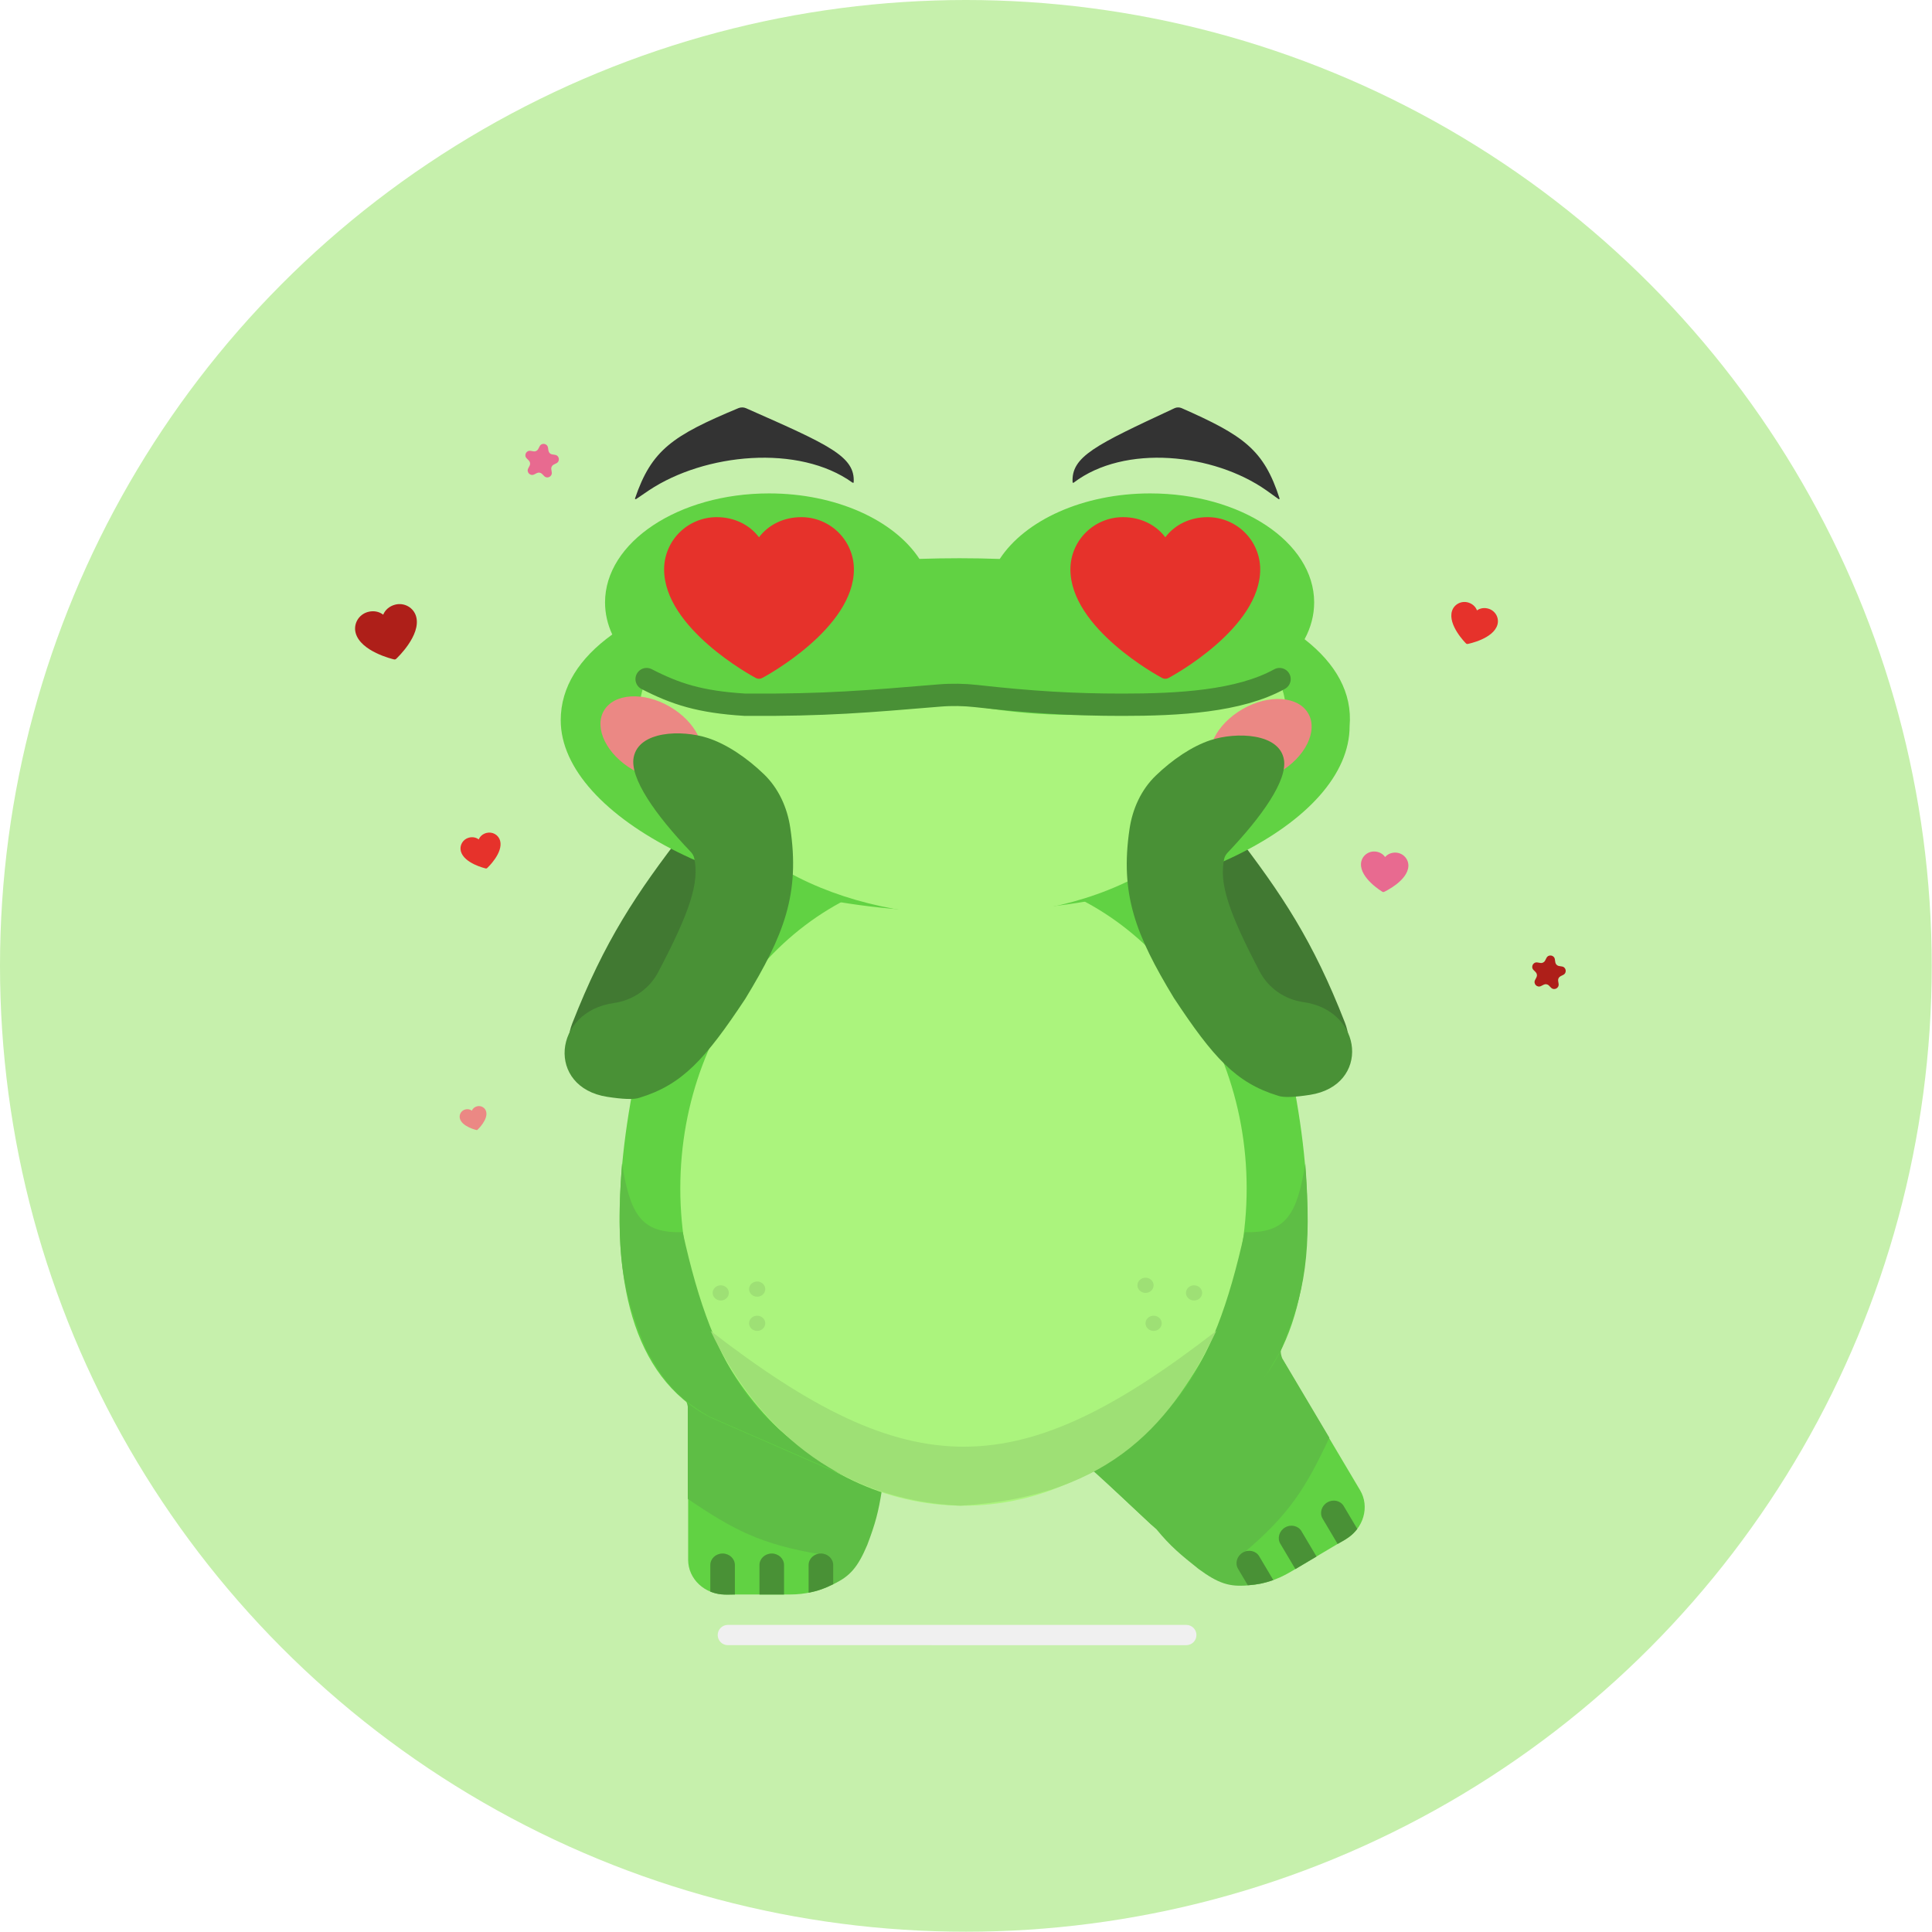 <svg width="433" height="433" viewBox="0 0 433 433" fill="none" xmlns="http://www.w3.org/2000/svg">
<circle cx="216.469" cy="216.469" r="216.469" fill="#C6F0AC"/>
<g clip-path="url(#clip0_2021_1189)">
<path d="M153.081 312.657C153.768 313.008 154.225 313.683 154.225 314.418V349.58C154.225 353.875 157.932 357.358 162.505 357.358L177.014 357.358C183.741 357.358 190.445 354.422 192.795 348.5C194.475 344.271 195.324 339.742 195.876 334.191C195.991 333.03 197.145 332.207 198.362 332.435L206.388 322.027L153.081 312.657Z" fill="#61D243"/>
<path d="M164.702 350.758C164.702 349.33 163.469 348.171 161.949 348.171C160.427 348.171 159.194 349.33 159.194 350.758V356.71C160.906 357.383 162.142 357.462 164.702 357.363V350.758Z" fill="#499136"/>
<path d="M175.718 350.758C175.718 349.33 174.486 348.171 172.965 348.171C171.444 348.171 170.211 349.33 170.211 350.758V357.373H175.718V350.758Z" fill="#499136"/>
<path d="M186.645 355.084V350.428C185.949 348.909 185.352 348.484 183.891 348.358C170.522 346.14 164.378 342.87 154.147 335.941V315.245C153.883 313.892 153.519 313.327 152.495 312.657L208.157 322.105C207.615 322.328 197.974 333.28 197.662 333.871C196.896 338.84 196.162 341.535 194.357 346.289C192.265 351.199 190.526 353.334 186.645 355.084Z" fill="#5EBE45"/>
<path d="M186.736 350.758C186.736 349.33 185.502 348.171 183.981 348.171C182.46 348.171 181.227 349.33 181.227 350.758V356.969C183.428 356.505 184.645 356.075 186.736 355.06V350.758Z" fill="#499136"/>
<path d="M286.965 301.657C286.553 302.31 286.505 303.123 286.88 303.755L304.827 333.991C307.019 337.685 305.609 342.572 301.676 344.907L289.2 352.312C283.415 355.747 276.151 356.644 271.108 352.752C267.505 349.972 264.463 346.511 261.155 342.019C260.464 341.08 259.05 340.961 258.121 341.779L243.395 327.946L286.965 301.657Z" fill="#61D243"/>
<path d="M296.419 340.352C295.69 339.124 296.158 337.498 297.466 336.722C298.774 335.945 300.426 336.313 301.155 337.541L304.193 342.659C303.065 344.111 302.042 344.81 299.79 346.032L296.419 340.352Z" fill="#499136"/>
<path d="M286.945 345.976C286.216 344.748 286.685 343.122 287.992 342.346C289.301 341.569 290.952 341.936 291.682 343.165L295.058 348.853L290.322 351.665L286.945 345.976Z" fill="#499136"/>
<path d="M279.757 355.273L277.381 351.269C277.203 349.608 277.5 348.938 278.692 348.084C289.056 339.352 292.671 333.404 297.933 322.222L287.369 304.426C286.906 303.128 286.93 302.457 287.469 301.357L243.062 328.112C243.642 328.026 258.605 342.386 259.174 342.735C262.369 346.617 264.658 348.481 268.636 351.647C272.941 354.802 275.526 355.75 279.757 355.273Z" fill="#5EBE45"/>
<path d="M277.471 351.6C276.742 350.371 277.212 348.745 278.519 347.969C279.828 347.192 281.479 347.559 282.208 348.788L285.378 354.128C283.249 354.853 281.983 355.104 279.667 355.299L277.471 351.6Z" fill="#499136"/>
<path d="M272.788 317.695C308.458 298.469 288.948 226.519 274.597 192.678H215.809H157.473C142.976 226.874 123.264 299.303 159.245 317.702L196.512 333.979L198.504 334.352C209.414 336.402 220.647 336.425 231.567 334.418L234.008 333.969L272.788 317.695Z" fill="#61D243"/>
<path d="M215.935 337.458C250.987 337.458 279.402 305.62 279.402 266.345C279.402 227.071 250.987 195.233 215.935 195.233C180.884 195.233 152.469 227.071 152.469 266.345C152.469 305.62 180.884 337.458 215.935 337.458Z" fill="#ABF47D"/>
<path d="M278.948 276.139C271.792 308.516 262.038 321.9 234.975 334.05L273.292 317.955C280.827 313.577 283.169 309.461 287.08 302.59L287.109 302.54C292.627 289.481 293.984 280.503 292.549 260.81C290.67 272.185 288.278 276.461 278.948 276.139Z" fill="#5EBE45"/>
<path d="M153.002 276.139C160.159 308.516 169.913 321.9 196.977 334.05L158.895 317.443C151.342 313.055 148.769 309.441 144.841 302.54C139.322 289.481 137.965 280.503 139.401 260.81C141.279 272.185 143.671 276.461 153.002 276.139Z" fill="#5EBE45"/>
<path d="M267.615 291.469C268.617 291.469 269.428 290.706 269.428 289.765C269.428 288.825 268.617 288.062 267.615 288.062C266.614 288.062 265.802 288.825 265.802 289.765C265.802 290.706 266.614 291.469 267.615 291.469Z" fill="#9EE075"/>
<path d="M161.535 291.469C162.537 291.469 163.349 290.706 163.349 289.765C163.349 288.825 162.537 288.062 161.535 288.062C160.534 288.062 159.722 288.825 159.722 289.765C159.722 290.706 160.534 291.469 161.535 291.469Z" fill="#9EE075"/>
<path d="M258.548 298.282C259.55 298.282 260.362 297.519 260.362 296.578C260.362 295.638 259.55 294.875 258.548 294.875C257.547 294.875 256.735 295.638 256.735 296.578C256.735 297.519 257.547 298.282 258.548 298.282Z" fill="#9EE075"/>
<path d="M169.696 298.282C170.697 298.282 171.509 297.519 171.509 296.578C171.509 295.638 170.697 294.875 169.696 294.875C168.694 294.875 167.882 295.638 167.882 296.578C167.882 297.519 168.694 298.282 169.696 298.282Z" fill="#9EE075"/>
<path d="M256.735 289.765C257.736 289.765 258.548 289.002 258.548 288.062C258.548 287.121 257.736 286.358 256.735 286.358C255.733 286.358 254.921 287.121 254.921 288.062C254.921 289.002 255.733 289.765 256.735 289.765Z" fill="#9EE075"/>
<path d="M169.696 290.618C170.697 290.618 171.509 289.855 171.509 288.914C171.509 287.974 170.697 287.211 169.696 287.211C168.694 287.211 167.882 287.974 167.882 288.914C167.882 289.855 168.694 290.618 169.696 290.618Z" fill="#9EE075"/>
<path d="M272.602 298.281C263.082 317.869 249.935 335.328 215.252 337.457C186.922 336.18 169.242 319.146 159.269 298.281C204.19 333.032 228.147 332.739 272.602 298.281Z" fill="#9EE075"/>
<path d="M153.57 186.031H165.094C158.29 201.2 146.202 220.214 142.366 245.855C132.741 247.582 124.701 238.439 128.268 229.333C135.504 210.862 142.533 200.304 153.57 186.031Z" fill="#417932"/>
<path d="M276.497 186.363H265.156C271.852 201.34 283.748 220.111 287.523 245.427C296.996 247.132 304.916 238.138 301.417 229.171C294.289 210.899 287.369 200.469 276.497 186.363Z" fill="#417932"/>
<g filter="url(#filter0_d_2021_1189)">
<path fill-rule="evenodd" clip-rule="evenodd" d="M135.602 133.015C135.602 135.517 136.168 137.931 137.219 140.203C129.866 145.498 125.669 151.943 125.669 159.427C125.669 180.943 165.693 202.347 215.067 202.347C264.439 202.347 302.476 182.264 302.476 160.748C303.118 153.294 299.387 146.732 292.383 141.263C293.773 138.686 294.53 135.909 294.53 133.015C294.53 119.521 278.076 108.583 257.778 108.583C242.69 108.583 229.724 114.628 224.063 123.273C221.104 123.165 218.103 123.11 215.067 123.11C212.026 123.11 209.021 123.16 206.06 123.259C200.394 114.621 187.435 108.583 172.354 108.583C152.056 108.583 135.602 119.521 135.602 133.015Z" fill="#61D243"/>
</g>
<g filter="url(#filter1_d_2021_1189)">
<path d="M279.089 155.466C257.166 157.928 236.317 160.249 214.637 155.466C195.706 158.495 163.776 158.224 151.938 155.466C153.584 217.068 275.163 220.003 279.758 158.47C279.832 157.483 279.758 156.45 279.089 155.466Z" fill="#ABF47D"/>
</g>
<path d="M142.31 111.736C146.021 100.817 150.757 97.622 165.521 91.464C166.028 91.253 166.681 91.261 167.18 91.481L167.514 91.629C185.859 99.733 191.698 102.312 191.325 108.126C191.32 108.208 191.143 108.226 191.06 108.166C179.035 99.508 157.975 101.57 145.454 109.886C144.531 110.499 143.577 111.15 142.578 111.841C142.465 111.919 142.274 111.844 142.31 111.736Z" fill="#333333"/>
<path d="M286.782 111.736C283.27 100.817 278.787 97.622 264.814 91.464C264.335 91.253 263.716 91.261 263.244 91.481L262.928 91.629C245.566 99.733 240.04 102.312 240.393 108.126C240.398 108.208 240.565 108.226 240.643 108.166C252.024 99.508 271.957 101.57 283.807 109.886C284.68 110.499 285.583 111.15 286.529 111.841C286.635 111.919 286.816 111.844 286.782 111.736Z" fill="#333333"/>
<path d="M144.933 152.176C151.376 155.489 156.818 157.299 167.025 157.923L155.818 172.072C144.442 164.641 141.233 160.325 144.933 152.176Z" fill="#ABF47D"/>
<path d="M286.581 152.463C279.944 155.894 274.34 157.769 263.827 158.416L275.37 173.069C287.087 165.372 290.392 160.903 286.581 152.463Z" fill="#ABF47D"/>
<path d="M286.773 152.199C277.668 157.217 264.142 157.948 251.499 157.947C240.589 157.947 231.147 157.383 218.8 156.002C216.076 155.698 213.275 155.65 210.528 155.878C194.422 157.211 185.113 158.057 167.012 157.947C156.805 157.322 151.363 155.512 144.92 152.199" stroke="#499036" stroke-width="5" stroke-linecap="round"/>
<path d="M141.879 172.545C147.758 175.939 154.358 175.513 156.621 171.594C158.883 167.675 155.952 161.746 150.073 158.352C144.195 154.958 137.595 155.383 135.332 159.303C133.07 163.222 136.001 169.151 141.879 172.545Z" fill="#EB8884"/>
<path d="M286.653 173.134C292.531 169.74 295.463 163.811 293.2 159.892C290.937 155.973 284.338 155.547 278.459 158.941C272.58 162.335 269.649 168.264 271.912 172.183C274.174 176.103 280.774 176.528 286.653 173.134Z" fill="#EB8884"/>
<path d="M154.803 190.913C146.8 182.527 141.117 174.367 142.019 169.73C143.177 163.774 152.784 163.529 158.562 165.378C162.837 166.746 167.382 169.831 171.196 173.501C174.491 176.672 176.435 180.966 177.11 185.489C179.327 200.338 175.758 209.51 167.037 223.852C158.046 237.421 152.901 243.106 143.337 246.021C142.114 246.481 139.533 246.355 136.103 245.824C122.41 243.707 123.868 226.722 137.589 224.795C141.816 224.202 145.534 221.646 147.52 217.867C154.575 204.438 156.799 197.84 155.585 192.321C155.467 191.787 155.18 191.308 154.803 190.913Z" fill="#499136"/>
<path d="M275.147 191.082C282.942 182.883 288.503 174.905 287.764 170.295C286.8 164.288 277.061 163.983 271.284 165.891C267.136 167.261 262.742 170.259 259.04 173.822C255.753 176.987 253.818 181.275 253.15 185.789C250.985 200.433 254.505 209.496 263.085 223.656C271.945 237.072 277.014 242.693 286.438 245.575C287.648 246.032 290.205 245.904 293.602 245.375C307.119 243.27 305.674 226.501 292.129 224.593C287.947 224.003 284.271 221.471 282.313 217.73C275.367 204.464 273.176 197.943 274.368 192.488C274.485 191.956 274.771 191.477 275.147 191.082Z" fill="#499136"/>
<path d="M265.877 364.174C267.131 364.174 268.147 365.19 268.147 366.444C268.147 367.698 267.131 368.715 265.877 368.715L163.123 368.713C161.87 368.713 160.853 367.696 160.853 366.442C160.853 365.188 161.87 364.172 163.123 364.172L265.877 364.174Z" fill="#F0F0F0"/>
<path d="M282.438 127.605C282.438 140.816 262.727 151.509 261.888 151.951C261.667 152.069 261.419 152.131 261.168 152.131C260.917 152.131 260.67 152.069 260.448 151.951C259.609 151.509 239.899 140.816 239.899 127.605C239.902 124.503 241.144 121.529 243.351 119.335C245.558 117.142 248.551 115.908 251.673 115.904C255.595 115.904 259.028 117.58 261.168 120.413C263.308 117.58 266.742 115.904 270.663 115.904C273.785 115.908 276.778 117.142 278.985 119.335C281.192 121.529 282.434 124.503 282.438 127.605Z" fill="#E6322B"/>
<path d="M335.591 140.056C334.637 143.186 329.151 144.284 328.919 144.328C328.858 144.34 328.794 144.336 328.734 144.318C328.674 144.3 328.619 144.267 328.575 144.223C328.406 144.057 324.464 140.087 325.418 136.957C325.642 136.222 326.154 135.608 326.84 135.249C327.526 134.89 328.331 134.815 329.078 135.042C330.016 135.328 330.716 135.975 331.023 136.802C331.74 136.287 332.682 136.14 333.62 136.426C334.366 136.654 334.993 137.164 335.362 137.845C335.732 138.525 335.814 139.321 335.591 140.056Z" fill="#E6322B"/>
<path d="M93.275 138.215C94.394 142.39 89.012 147.454 88.782 147.665C88.722 147.721 88.648 147.762 88.568 147.784C88.488 147.805 88.403 147.807 88.323 147.788C88.018 147.72 80.826 146.025 79.707 141.85C79.445 140.87 79.59 139.824 80.108 138.942C80.626 138.06 81.476 137.414 82.472 137.146C83.722 136.811 84.96 137.047 85.882 137.76C86.325 136.681 87.278 135.858 88.529 135.523C89.525 135.258 90.584 135.392 91.474 135.896C92.364 136.401 93.011 137.235 93.275 138.215Z" fill="#AE1F19"/>
<path d="M112.088 188.429C112.813 191.137 109.323 194.422 109.173 194.559C109.134 194.595 109.086 194.622 109.034 194.636C108.982 194.65 108.928 194.651 108.875 194.639C108.677 194.595 104.012 193.495 103.287 190.787C103.117 190.151 103.211 189.473 103.547 188.901C103.883 188.329 104.434 187.91 105.08 187.736C105.891 187.519 106.694 187.672 107.292 188.134C107.579 187.434 108.198 186.901 109.009 186.683C109.655 186.511 110.342 186.598 110.919 186.925C111.496 187.253 111.916 187.793 112.088 188.429Z" fill="#E6322B"/>
<path d="M108.952 249.118C109.437 250.927 107.105 253.121 107.006 253.212C106.979 253.237 106.947 253.254 106.913 253.264C106.878 253.273 106.841 253.274 106.807 253.266C106.674 253.236 103.558 252.502 103.073 250.693C102.96 250.268 103.022 249.815 103.247 249.433C103.472 249.05 103.84 248.771 104.271 248.655C104.813 248.509 105.349 248.612 105.749 248.921C105.941 248.453 106.354 248.097 106.896 247.951C107.327 247.836 107.786 247.894 108.172 248.113C108.557 248.332 108.838 248.693 108.952 249.118Z" fill="#EB8884"/>
<path d="M315.645 194.141C315.472 197.409 310.411 199.793 310.196 199.892C310.139 199.918 310.077 199.93 310.014 199.926C309.951 199.923 309.89 199.904 309.837 199.873C309.633 199.752 304.852 196.847 305.025 193.579C305.067 192.811 305.416 192.092 305.995 191.579C306.575 191.065 307.338 190.8 308.118 190.84C309.097 190.892 309.932 191.352 310.429 192.081C311.001 191.408 311.88 191.039 312.859 191.091C313.638 191.133 314.369 191.478 314.891 192.05C315.414 192.622 315.685 193.374 315.645 194.141Z" fill="#E86A90"/>
<path d="M191.378 127.605C191.378 140.816 171.667 151.509 170.828 151.951C170.607 152.069 170.36 152.131 170.108 152.131C169.857 152.131 169.61 152.069 169.389 151.951C168.549 151.509 148.839 140.816 148.839 127.605C148.843 124.503 150.084 121.529 152.291 119.335C154.499 117.142 157.492 115.908 160.613 115.904C164.535 115.904 167.968 117.58 170.108 120.413C172.249 117.58 175.682 115.904 179.603 115.904C182.725 115.908 185.718 117.142 187.925 119.335C190.133 121.529 191.374 124.503 191.378 127.605Z" fill="#E6322B"/>
<path d="M346.6 214.682C347.043 213.824 348.326 214.034 348.472 214.988L348.575 215.666C348.641 216.093 348.973 216.429 349.399 216.499L350.076 216.61C351.029 216.766 351.225 218.051 350.362 218.485L349.75 218.793C349.364 218.987 349.147 219.407 349.212 219.834L349.316 220.511C349.461 221.466 348.3 222.05 347.621 221.363L347.139 220.876C346.836 220.569 346.369 220.492 345.983 220.686L345.371 220.994C344.508 221.428 343.594 220.504 344.037 219.645L344.351 219.037C344.55 218.653 344.478 218.185 344.174 217.878L343.692 217.391C343.013 216.704 343.61 215.55 344.563 215.706L345.239 215.817C345.665 215.887 346.088 215.674 346.286 215.291L346.6 214.682Z" fill="#AE1F19"/>
<path d="M120.945 100.02C121.388 99.161 122.67 99.372 122.816 100.327L122.92 101.004C122.985 101.431 123.318 101.767 123.744 101.837L124.42 101.948C125.373 102.104 125.569 103.389 124.707 103.823L124.094 104.13C123.709 104.324 123.491 104.745 123.557 105.172L123.66 105.849C123.806 106.804 122.645 107.388 121.965 106.701L121.484 106.214C121.18 105.907 120.713 105.83 120.327 106.024L119.715 106.332C118.852 106.766 117.938 105.842 118.382 104.983L118.696 104.375C118.894 103.991 118.823 103.523 118.519 103.216L118.037 102.729C117.358 102.042 117.954 100.888 118.907 101.044L119.583 101.155C120.01 101.225 120.432 101.012 120.63 100.628L120.945 100.02Z" fill="#E86A90"/>
</g>
<defs>
<filter id="filter0_d_2021_1189" x="115.669" y="100.583" width="196.878" height="113.765" filterUnits="userSpaceOnUse" color-interpolation-filters="sRGB">
<feFlood flood-opacity="0" result="BackgroundImageFix"/>
<feColorMatrix in="SourceAlpha" type="matrix" values="0 0 0 0 0 0 0 0 0 0 0 0 0 0 0 0 0 0 127 0" result="hardAlpha"/>
<feOffset dy="2"/>
<feGaussianBlur stdDeviation="5"/>
<feComposite in2="hardAlpha" operator="out"/>
<feColorMatrix type="matrix" values="0 0 0 0 0 0 0 0 0 0 0 0 0 0 0 0 0 0 0.05 0"/>
<feBlend mode="normal" in2="BackgroundImageFix" result="effect1_dropShadow_2021_1189"/>
<feBlend mode="normal" in="SourceGraphic" in2="effect1_dropShadow_2021_1189" result="shape"/>
</filter>
<filter id="filter1_d_2021_1189" x="141.938" y="147.466" width="147.843" height="67.704" filterUnits="userSpaceOnUse" color-interpolation-filters="sRGB">
<feFlood flood-opacity="0" result="BackgroundImageFix"/>
<feColorMatrix in="SourceAlpha" type="matrix" values="0 0 0 0 0 0 0 0 0 0 0 0 0 0 0 0 0 0 127 0" result="hardAlpha"/>
<feOffset dy="2"/>
<feGaussianBlur stdDeviation="5"/>
<feComposite in2="hardAlpha" operator="out"/>
<feColorMatrix type="matrix" values="0 0 0 0 0 0 0 0 0 0 0 0 0 0 0 0 0 0 0.05 0"/>
<feBlend mode="normal" in2="BackgroundImageFix" result="effect1_dropShadow_2021_1189"/>
<feBlend mode="normal" in="SourceGraphic" in2="effect1_dropShadow_2021_1189" result="shape"/>
</filter>
<clipPath id="clip0_2021_1189">
<rect width="275.506" height="277.514" fill="white" transform="translate(78.716 91.311)"/>
</clipPath>
</defs>
</svg>
